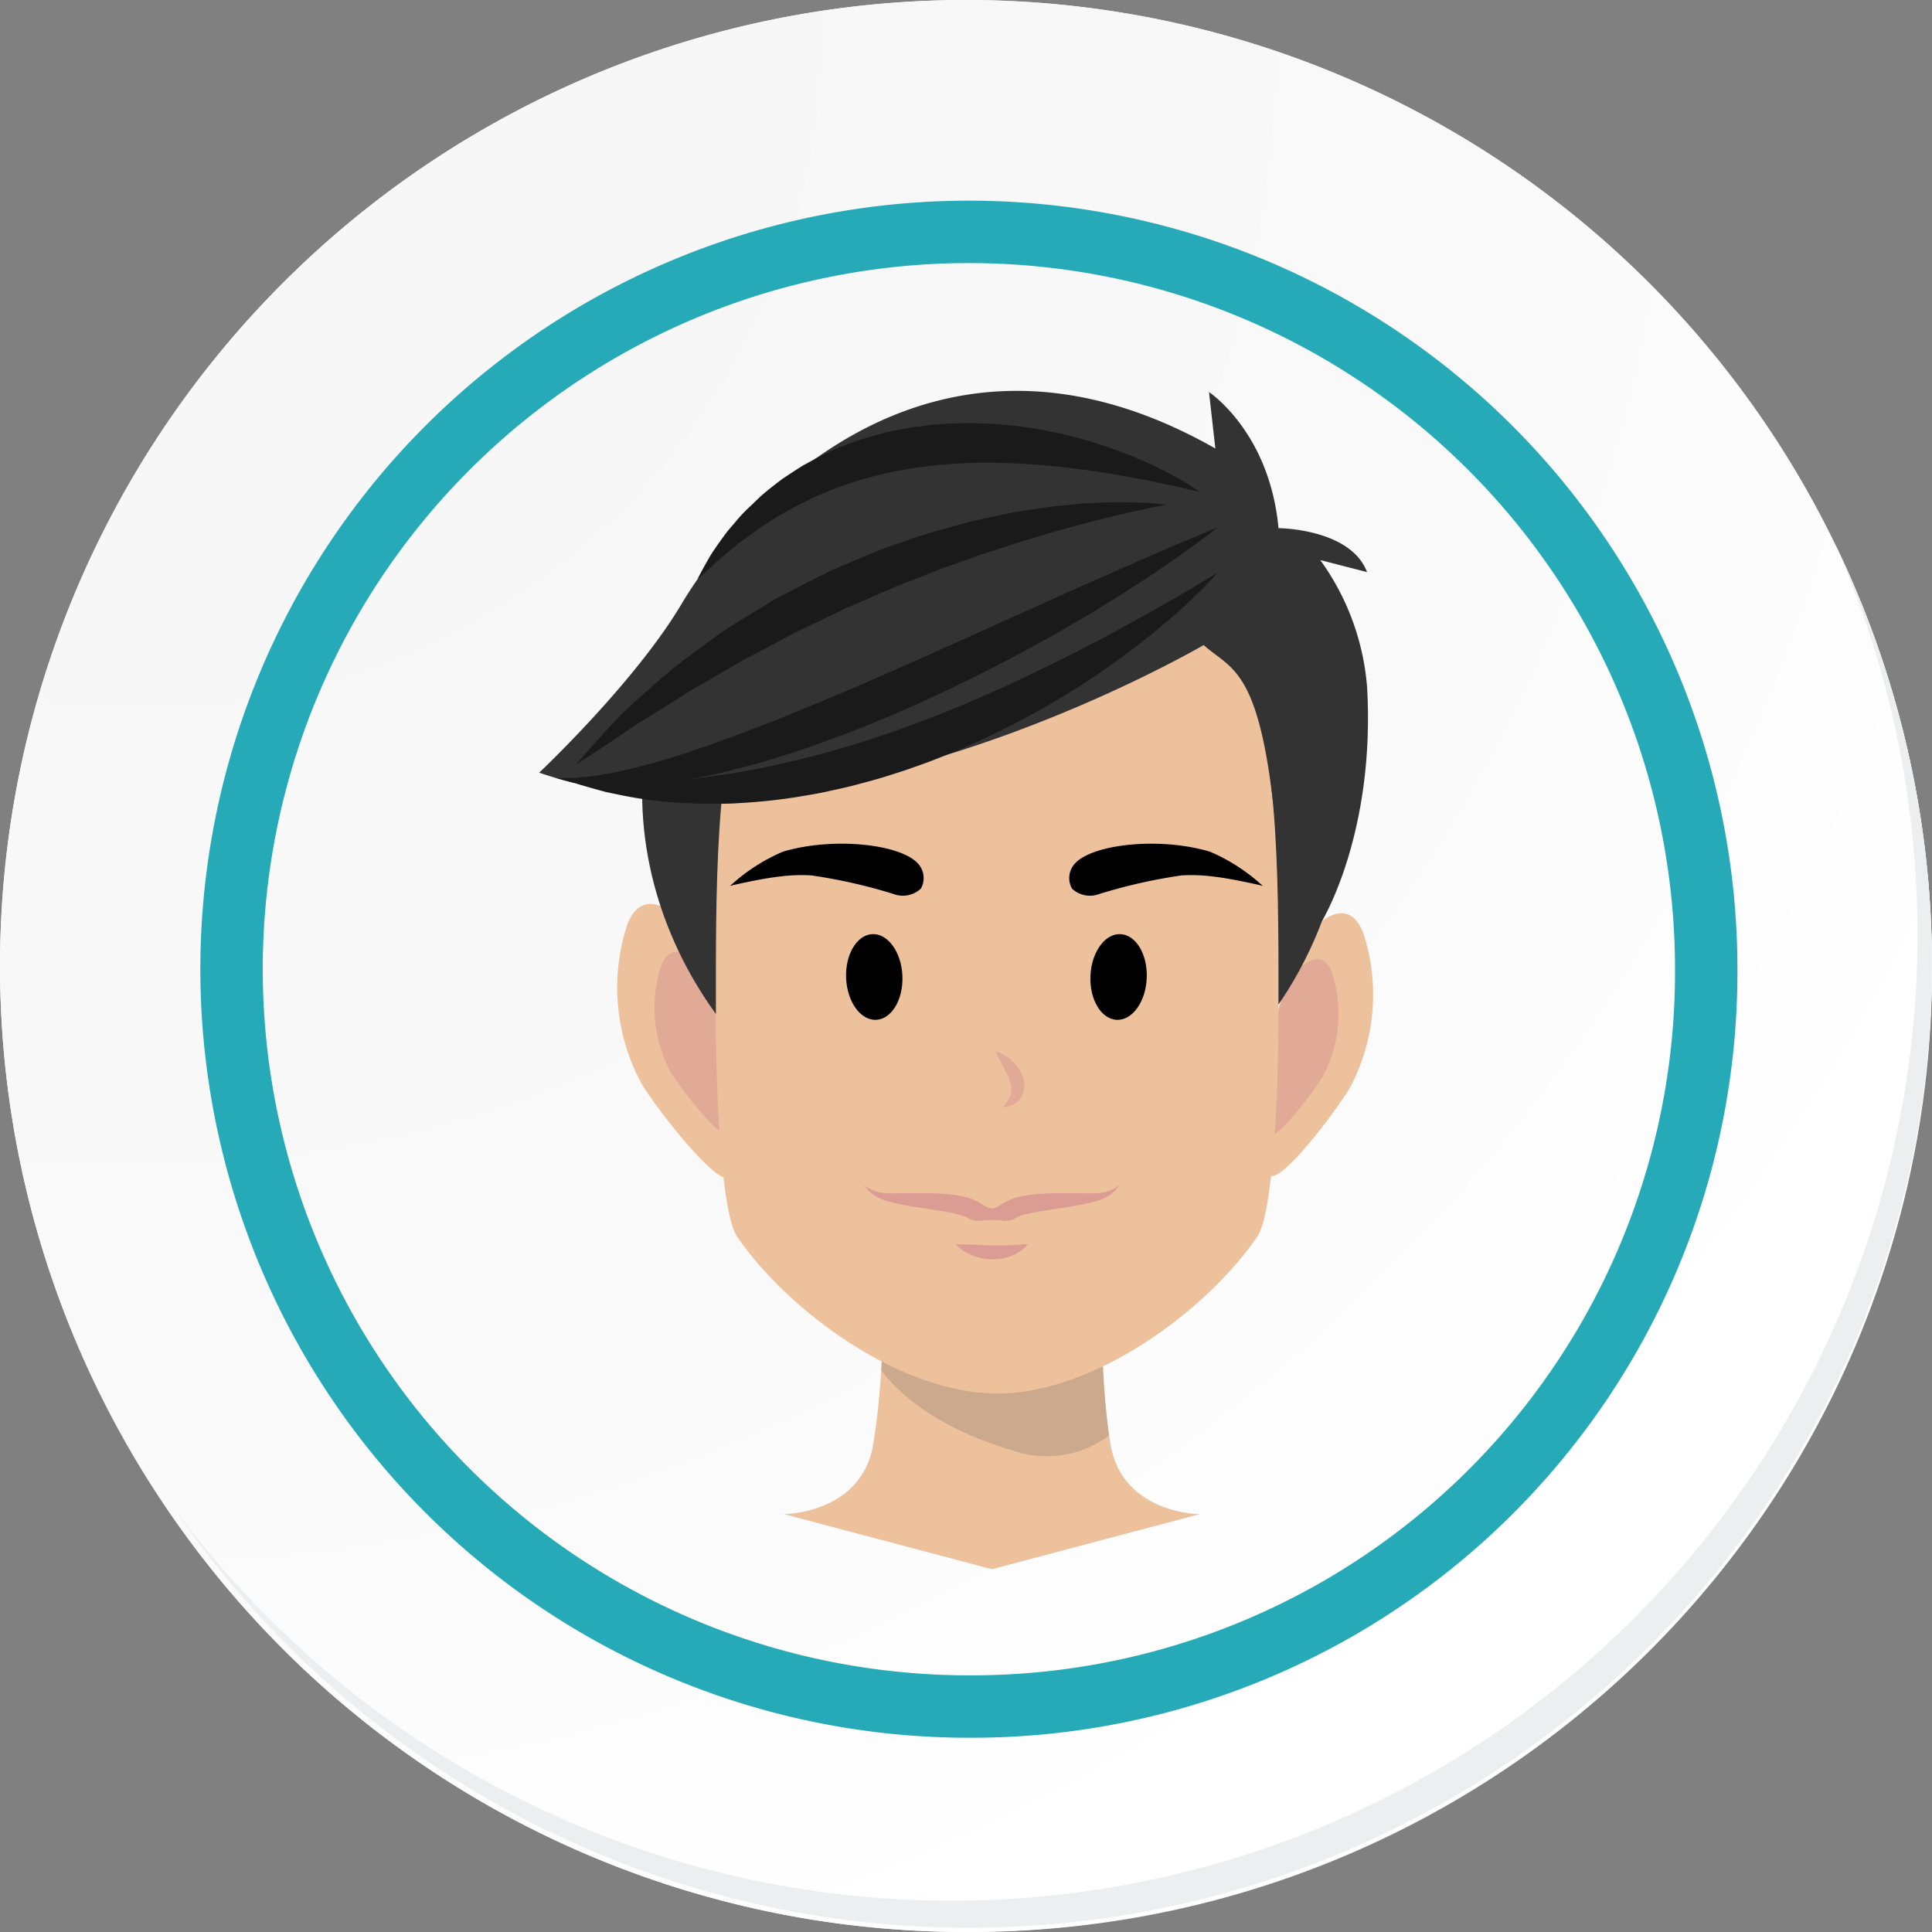 <svg id="Grupo_46891" data-name="Grupo 46891" xmlns="http://www.w3.org/2000/svg" xmlns:xlink="http://www.w3.org/1999/xlink" width="123.833" height="123.833" viewBox="0 0 123.833 123.833">
  <rect x="0" y="0" width="123.833" height="123.833" fill="#808080" stroke="none"/>
  <defs>
    <radialGradient id="radial-gradient" cx="0.076" cy="0.019" r="1.465" gradientTransform="translate(0.001)" gradientUnits="objectBoundingBox">
      <stop offset="0" stop-color="#f6f6f7"/>
      <stop offset="0.477" stop-color="#f9f9fa"/>
      <stop offset="0.715" stop-color="#fff"/>
    </radialGradient>
  </defs>
  <g id="Grupo_42274" data-name="Grupo 42274" transform="translate(0 0)">
    <g id="Grupo_18423" data-name="Grupo 18423" transform="translate(0 0)">
      <g id="Grupo_18421" data-name="Grupo 18421">
        <g id="Grupo_18420" data-name="Grupo 18420">
          <g id="Grupo_18419" data-name="Grupo 18419">
            <path id="Trazado_40936" data-name="Trazado 40936" d="M318.456,2207.635a61.916,61.916,0,1,1-61.915-61.915A61.915,61.915,0,0,1,318.456,2207.635Z" transform="translate(-194.623 -2145.721)" fill="#fff"/>
          </g>
        </g>
      </g>
      <path id="Trazado_40937" data-name="Trazado 40937" d="M317.728,2206.843a61.915,61.915,0,1,0-61.915,61.918A61.672,61.672,0,0,0,317.728,2206.843Z" transform="translate(-193.895 -2144.928)" fill="url(#radial-gradient)"/>
      <path id="Trazado_40938" data-name="Trazado 40938" d="M296.6,2200.4a47.26,47.26,0,1,0-47.26,47.26A47.084,47.084,0,0,0,296.6,2200.4Z" transform="translate(-187.238 -2138.278)" fill="none" stroke="#26aab7" stroke-miterlimit="10" stroke-width="4"/>
      <g id="Grupo_18422" data-name="Grupo 18422" transform="translate(10.969 34.762)">
        <path id="Trazado_40939" data-name="Trazado 40939" d="M307.148,2164.488a61.924,61.924,0,0,1-106.6,61.66,61.727,61.727,0,0,0,106.6-61.66Z" transform="translate(-200.545 -2164.488)" fill="#eceef0"/>
      </g>
    </g>
  </g>
  <g id="Grupo_47006" data-name="Grupo 47006" transform="translate(-346.733 190.966)">
    <g id="Grupo_46193" data-name="Grupo 46193" transform="translate(381.293 -165.914)">
      <path id="Trazado_26554" data-name="Trazado 26554" d="M80.734,176.432a49.308,49.308,0,0,1-.566-9.66h-14.1a49.287,49.287,0,0,1-.566,9.66c-.818,4.391-5.709,4.391-5.709,4.391l13.325,3.531,13.324-3.531S81.552,180.823,80.734,176.432Z" transform="translate(-44.102 -108.826)" fill="#ecc19c"/>
      <g id="Grupo_16110" data-name="Grupo 16110" transform="translate(21.931 57.144)">
        <path id="Trazado_26555" data-name="Trazado 26555" d="M85.828,175.12a6.676,6.676,0,0,1-6.152.962c-5.307-1.566-7.605-4.023-8.438-5.146.174-3.187.175-5.635.175-5.635l14.1.164A49.13,49.13,0,0,0,85.828,175.12Z" transform="translate(-71.238 -165.301)" fill="#cca88d"/>
      </g>
      <g id="Grupo_16111" data-name="Grupo 16111" transform="translate(4.99 32.887)">
        <path id="Trazado_26556" data-name="Trazado 26556" d="M45.4,123.045s-3.223-4.332-4.571-.947a12.936,12.936,0,0,0,.991,10.381c1.472,2.245,4.418,5.832,5.351,5.9a3.445,3.445,0,0,0,2.631-1.2Z" transform="translate(-40.163 -120.805)" fill="#ecc19c"/>
        <path id="Trazado_26557" data-name="Trazado 26557" d="M48.067,127.94S45.9,125.034,45,127.3a8.677,8.677,0,0,0,.665,6.965c.988,1.506,2.965,3.913,3.59,3.958a2.31,2.31,0,0,0,1.765-.808Z" transform="translate(-42.159 -123.367)" fill="#db9c94" opacity="0.6"/>
      </g>
      <g id="Grupo_16112" data-name="Grupo 16112" transform="translate(44.546 33.485)">
        <path id="Trazado_26558" data-name="Trazado 26558" d="M116.737,124.033s2.975-4.138,4.252-.882a12.707,12.707,0,0,1-.859,9.959c-1.357,2.146-4.08,5.57-4.949,5.63a3.211,3.211,0,0,1-2.459-1.172Z" transform="translate(-112.722 -121.902)" fill="#ecc19c"/>
        <path id="Trazado_26559" data-name="Trazado 26559" d="M116.725,128.719s2-2.776,2.853-.591A8.526,8.526,0,0,1,119,134.81c-.91,1.44-2.737,3.737-3.32,3.777a2.155,2.155,0,0,1-1.65-.786Z" transform="translate(-113.318 -124.352)" fill="#db9c94" opacity="0.6"/>
      </g>
      <path id="Trazado_26560" data-name="Trazado 26560" d="M65.335,67.257c.108,0,.216,0,.324,0s.215,0,.324,0c11.453,0,22.222,9.395,22.222,22.08s-10.769,23.857-22.222,23.857c-.108,0-.216,0-.324-.007s-.216.007-.324.007c-11.453,0-22.222-11.172-22.222-23.857S53.883,67.257,65.335,67.257Z" transform="translate(-36.515 -63.562)" fill="#333"/>
      <path id="Trazado_26561" data-name="Trazado 26561" d="M69.775,136.519c-6.1,0-13.282-5.189-16.623-10.043-1.009-1.466-1.365-8.985-1.365-14.143,0-7.415-.118-17.31,2.13-21.44,2.988-5.49,11.438-4.448,15.858-4.448h.083c4.42,0,12.87-1.042,15.858,4.448,2.248,4.13,2.129,14.026,2.129,21.44,0,5.158-.355,12.677-1.365,14.143-3.341,4.854-10.524,10.043-16.622,10.043Z" transform="translate(-40.46 -72.254)" fill="#ecc19c"/>
      <path id="Trazado_26562" data-name="Trazado 26562" d="M84.683,138.152s.119.289.312.654l.312.6.154.322a2.846,2.846,0,0,1,.125.32,1.985,1.985,0,0,1,.085.3,1.771,1.771,0,0,1,.02.274.859.859,0,0,1-.045.261.815.815,0,0,1-.1.256c-.05.075-.078.166-.129.231s-.093.126-.13.177c-.073.106-.116.176-.116.176a1.687,1.687,0,0,0,.208-.028,2.277,2.277,0,0,0,.24-.057,1.244,1.244,0,0,0,.291-.15,1.2,1.2,0,0,0,.162-.11c.049-.049.1-.1.147-.162a1.193,1.193,0,0,0,.235-.428.832.832,0,0,0,.053-.256,1.12,1.12,0,0,0,.014-.265,1.854,1.854,0,0,0-.1-.5,2.171,2.171,0,0,0-.206-.438,2.852,2.852,0,0,0-.264-.362,2.774,2.774,0,0,0-.581-.5A2.15,2.15,0,0,0,84.683,138.152Z" transform="translate(-55.423 -95.808)" fill="#db9c94" opacity="0.6"/>
      <g id="Grupo_16114" data-name="Grupo 16114" transform="translate(12.227 29.025)">
        <path id="Trazado_26563" data-name="Trazado 26563" d="M64.115,117.005a1.69,1.69,0,0,0,1.561-.406,1.379,1.379,0,0,0-.136-1.55c-1.071-1.309-5.484-1.784-8.709-.816a11.833,11.833,0,0,0-3.391,2.2c.159-.05.248-.07.339-.09l.4-.087c.269-.057.537-.113.806-.166.538-.105,1.078-.2,1.622-.263a10.979,10.979,0,0,1,2.029-.077A34.222,34.222,0,0,1,64.115,117.005Z" transform="translate(-53.439 -113.72)"/>
        <g id="Grupo_16113" data-name="Grupo 16113" transform="translate(7.441 5.796)">
          <path id="Trazado_26564" data-name="Trazado 26564" d="M69.018,129.847c-1,.044-1.858-1.15-1.925-2.666s.686-2.782,1.682-2.827,1.858,1.15,1.925,2.667S70.015,129.8,69.018,129.847Z" transform="translate(-67.088 -124.353)"/>
        </g>
      </g>
      <g id="Grupo_16116" data-name="Grupo 16116" transform="translate(33.968 29.025)">
        <path id="Trazado_26565" data-name="Trazado 26565" d="M95.06,117.005A1.69,1.69,0,0,1,93.5,116.6a1.379,1.379,0,0,1,.137-1.55c1.07-1.309,5.483-1.784,8.709-.816a11.833,11.833,0,0,1,3.391,2.2c-.159-.05-.248-.07-.339-.09l-.4-.087c-.269-.057-.537-.113-.806-.166-.538-.105-1.078-.2-1.622-.263a10.978,10.978,0,0,0-2.029-.077A34.235,34.235,0,0,0,95.06,117.005Z" transform="translate(-93.318 -113.72)"/>
        <g id="Grupo_16115" data-name="Grupo 16115" transform="translate(1.36 5.796)">
          <path id="Trazado_26566" data-name="Trazado 26566" d="M97.5,129.847c1,.044,1.858-1.15,1.925-2.666s-.686-2.782-1.682-2.827-1.858,1.15-1.925,2.667S96.5,129.8,97.5,129.847Z" transform="translate(-95.813 -124.353)"/>
        </g>
      </g>
      <g id="Grupo_16117" data-name="Grupo 16117" transform="translate(20.835 50.939)">
        <path id="Trazado_26567" data-name="Trazado 26567" d="M80.015,160.811s.329,0,.769.013c.221.007.473.015.735.029s.538.023.811.024.545.007.8,0c.13,0,.255-.007.375-.014s.238,0,.345-.015.211-.01.3-.016.172-.016.24-.021c.137-.007.223-.005.223-.005a2.056,2.056,0,0,1-.148.166,1.95,1.95,0,0,1-.458.363,1.816,1.816,0,0,1-.346.182,2.312,2.312,0,0,1-.413.143,3.288,3.288,0,0,1-.939.112,3.47,3.47,0,0,1-1.674-.456A2.169,2.169,0,0,1,80.015,160.811Z" transform="translate(-74.135 -157.049)" fill="#db9c94"/>
        <path id="Trazado_26568" data-name="Trazado 26568" d="M84.8,154.3a2.042,2.042,0,0,1-.406.085,3.645,3.645,0,0,1-.428.028c-.578.009-1.174-.01-1.77-.013s-1.2.008-1.813.056c-.306.027-.618.06-.934.118-.162.037-.318.061-.488.116a2.983,2.983,0,0,0-.52.2l-.057.033c.009-.007-.019.008-.033.014s-.034.019-.053.028c-.037.019-.074.037-.11.059-.073.039-.141.084-.215.131a1.865,1.865,0,0,1-.264.149.973.973,0,0,1-.188.067,1.129,1.129,0,0,1-.111.026,1.094,1.094,0,0,1-.111-.026.978.978,0,0,1-.189-.067,1.856,1.856,0,0,1-.264-.149c-.074-.047-.142-.093-.216-.131-.035-.022-.073-.04-.11-.059-.019-.009-.035-.021-.053-.028s-.041-.021-.033-.014l-.057-.033a2.962,2.962,0,0,0-.52-.2c-.17-.055-.326-.079-.488-.116-.317-.058-.628-.09-.934-.118-.613-.048-1.215-.059-1.813-.056s-1.191.022-1.77.013a3.638,3.638,0,0,1-.428-.028,2.043,2.043,0,0,1-.406-.085,3.08,3.08,0,0,1-.789-.384,2.524,2.524,0,0,0,.665.641,2.168,2.168,0,0,0,.43.225,4.188,4.188,0,0,0,.446.152,17.025,17.025,0,0,0,1.784.362l1.744.271c.285.045.562.1.829.163.126.036.265.063.376.107a2.655,2.655,0,0,1,.3.121l.086.053a.9.9,0,0,0,.12.057,1.2,1.2,0,0,0,.251.081,1.3,1.3,0,0,0,.542.008,5.43,5.43,0,0,1,1.2,0,1.3,1.3,0,0,0,.542-.008,1.2,1.2,0,0,0,.251-.081.9.9,0,0,0,.12-.057l.086-.053a2.708,2.708,0,0,1,.3-.121c.111-.044.25-.071.376-.107.267-.059.544-.118.829-.163l1.744-.271a17.024,17.024,0,0,0,1.784-.362,4.137,4.137,0,0,0,.446-.152,2.158,2.158,0,0,0,.43-.225,2.513,2.513,0,0,0,.664-.641A3.068,3.068,0,0,1,84.8,154.3Z" transform="translate(-69.229 -153.918)" fill="#db9c94"/>
      </g>
      <path id="Trazado_26569" data-name="Trazado 26569" d="M73.6,76.773S49,91.17,31.01,84.951c0,0,6.136-5.776,9.126-10.815,3.236-5.452,15.522-20.592,34.214-9.961l-.409-3.619s3.884,2.558,4.456,8.723c0,0,4.617.023,5.675,2.817l-3-.772a16.036,16.036,0,0,1,3,8.109c.553,9.4-2.887,15.026-2.887,15.026a17.627,17.627,0,0,1-3.172-7.882C77.008,78.2,75.282,78.283,73.6,76.773Z" transform="translate(-31.01 -60.479)" fill="#333"/>
      <g id="Grupo_16119" data-name="Grupo 16119" transform="translate(2.382 11.66)">
        <g id="Grupo_16118" data-name="Grupo 16118" transform="translate(0 0)">
          <path id="Trazado_26570" data-name="Trazado 26570" d="M76.474,81.868s-.455.539-1.34,1.4c-.444.426-.985.944-1.639,1.5s-1.391,1.186-2.236,1.819a50.535,50.535,0,0,1-6.028,3.992c-.574.334-1.168.652-1.777.963s-1.229.618-1.859.918-1.277.581-1.928.856c-.66.257-1.312.537-1.982.777s-1.339.481-2.018.686c-.673.224-1.354.415-2.033.59-.674.193-1.355.343-2.028.485-.669.157-1.343.263-2,.373a35.669,35.669,0,0,1-3.833.407c-.61.046-1.208.04-1.784.043s-1.132-.019-1.665-.052a28.06,28.06,0,0,1-2.89-.286c-.853-.136-1.588-.3-2.19-.427-1.2-.321-1.862-.532-1.862-.532s.71-.011,1.923.018l2.184-.053c.841-.062,1.782-.1,2.8-.213.511-.045,1.041-.1,1.586-.192s1.111-.135,1.686-.253c1.154-.189,2.361-.433,3.6-.724s2.508-.631,3.786-1.022l.962-.293.961-.321c.645-.2,1.281-.445,1.921-.675,1.28-.46,2.541-.974,3.78-1.493,1.232-.534,2.445-1.064,3.6-1.621s2.273-1.1,3.326-1.64,2.045-1.057,2.952-1.557c1.816-1,3.321-1.863,4.374-2.481Z" transform="translate(-35.38 -81.868)" fill="#1a1a1a"/>
        </g>
      </g>
      <g id="Grupo_16121" data-name="Grupo 16121" transform="translate(1.124 8.755)">
        <g id="Grupo_16120" data-name="Grupo 16120" transform="translate(0)">
          <path id="Trazado_26571" data-name="Trazado 26571" d="M75.424,76.539s-.561.46-1.583,1.2-2.5,1.779-4.326,2.931c-.913.578-1.9,1.2-2.973,1.825s-2.2,1.274-3.392,1.912-2.428,1.286-3.7,1.911-2.585,1.231-3.9,1.823c-1.327.571-2.659,1.135-3.992,1.638s-2.656.977-3.956,1.384c-.649.2-1.287.407-1.924.572s-1.253.342-1.865.481a35.212,35.212,0,0,1-3.475.659,22.406,22.406,0,0,1-2.99.256,10.332,10.332,0,0,1-1.254-.013,9.342,9.342,0,0,1-1.06-.089c-.319-.043-.6-.082-.845-.122l-.612-.16-.5-.138.521-.01.614-.005c.243-.028.52-.055.828-.082a8.833,8.833,0,0,0,1.013-.146c.367-.064.762-.118,1.181-.224s.864-.183,1.327-.323.955-.238,1.459-.4,1.032-.307,1.57-.5,1.1-.36,1.669-.576,1.158-.41,1.752-.644,1.2-.455,1.82-.7c1.234-.482,2.5-1.016,3.786-1.55s2.588-1.1,3.887-1.677c5.2-2.284,10.374-4.686,14.314-6.4,1.96-.876,3.613-1.579,4.775-2.068S75.424,76.539,75.424,76.539Z" transform="translate(-33.072 -76.539)" fill="#1a1a1a"/>
        </g>
      </g>
      <g id="Grupo_16123" data-name="Grupo 16123" transform="translate(10.156 2.074)">
        <g id="Grupo_16122" data-name="Grupo 16122">
          <path id="Trazado_26572" data-name="Trazado 26572" d="M81.823,68.691l-1.5-.351-1.709-.362c-.657-.136-1.4-.261-2.207-.412-.81-.129-1.683-.264-2.607-.376s-1.895-.209-2.9-.282c-1-.057-2.035-.105-3.079-.087a30.373,30.373,0,0,0-3.143.185c-.521.066-1.045.111-1.556.216l-.769.132-.756.169a25.322,25.322,0,0,0-2.895.852c-.461.167-.9.373-1.342.54l-1.254.6-1.158.645c-.379.207-.715.452-1.058.665s-.645.451-.944.669-.6.414-.847.629c-.494.439-.975.786-1.326,1.117-.7.661-1.141,1.031-1.141,1.031s.249-.5.744-1.363c.25-.429.6-.915,1.012-1.481.2-.283.457-.553.707-.856a9.536,9.536,0,0,1,.849-.9c.316-.293.629-.625.99-.924s.745-.6,1.146-.9c.415-.278.847-.562,1.294-.842.461-.253.935-.516,1.428-.757a19.407,19.407,0,0,1,3.173-1.174l.839-.224c.282-.064.568-.116.854-.17.57-.122,1.149-.185,1.728-.263s1.16-.089,1.736-.125c.577-.006,1.154-.027,1.721.006l.848.036.835.077c.554.043,1.1.128,1.627.208a28.456,28.456,0,0,1,3.017.655c.947.248,1.818.562,2.615.854a26.069,26.069,0,0,1,3.711,1.729A13.86,13.86,0,0,1,81.823,68.691Z" transform="translate(-49.639 -64.284)" fill="#1a1a1a"/>
        </g>
      </g>
      <g id="Grupo_16125" data-name="Grupo 16125" transform="translate(2.382 7.134)">
        <g id="Grupo_16124" data-name="Grupo 16124" transform="translate(0 0)">
          <path id="Trazado_26573" data-name="Trazado 26573" d="M73.174,73.73l-.47.092c-.3.051-.748.163-1.312.274-.562.13-1.242.281-2.017.473s-1.643.42-2.586.675c-.473.119-.961.262-1.462.423l-1.557.461-1.628.534-.842.269-.848.307-1.737.615-1.755.693c-1.191.44-2.362.979-3.545,1.491-.295.129-.6.245-.887.382l-.866.424-1.729.826c-1.141.556-2.224,1.18-3.307,1.727-.549.262-1.044.594-1.553.88l-1.483.858c-.986.53-1.852,1.131-2.688,1.642l-1.192.746a12.036,12.036,0,0,0-1.07.687c-.651.46-1.238.843-1.718,1.163-.965.638-1.541.984-1.541.984s.42-.511,1.2-1.374c.391-.43.864-.958,1.429-1.543a26.876,26.876,0,0,1,2-1.857,29.549,29.549,0,0,1,2.486-2.069l1.426-1.047c.489-.355.983-.728,1.523-1.048l1.629-1c.555-.331,1.1-.7,1.7-.982l1.773-.912.9-.451c.3-.145.613-.273.92-.408,1.236-.521,2.461-1.071,3.72-1.476.623-.219,1.24-.438,1.857-.631l1.843-.516.9-.245.9-.2,1.731-.365c1.139-.179,2.207-.366,3.209-.45.5-.048.975-.106,1.43-.139l1.3-.056c.811-.045,1.524-.013,2.105,0A16.963,16.963,0,0,1,73.174,73.73Z" transform="translate(-35.38 -73.564)" fill="#1a1a1a"/>
        </g>
      </g>
    </g>
  </g>
</svg>
